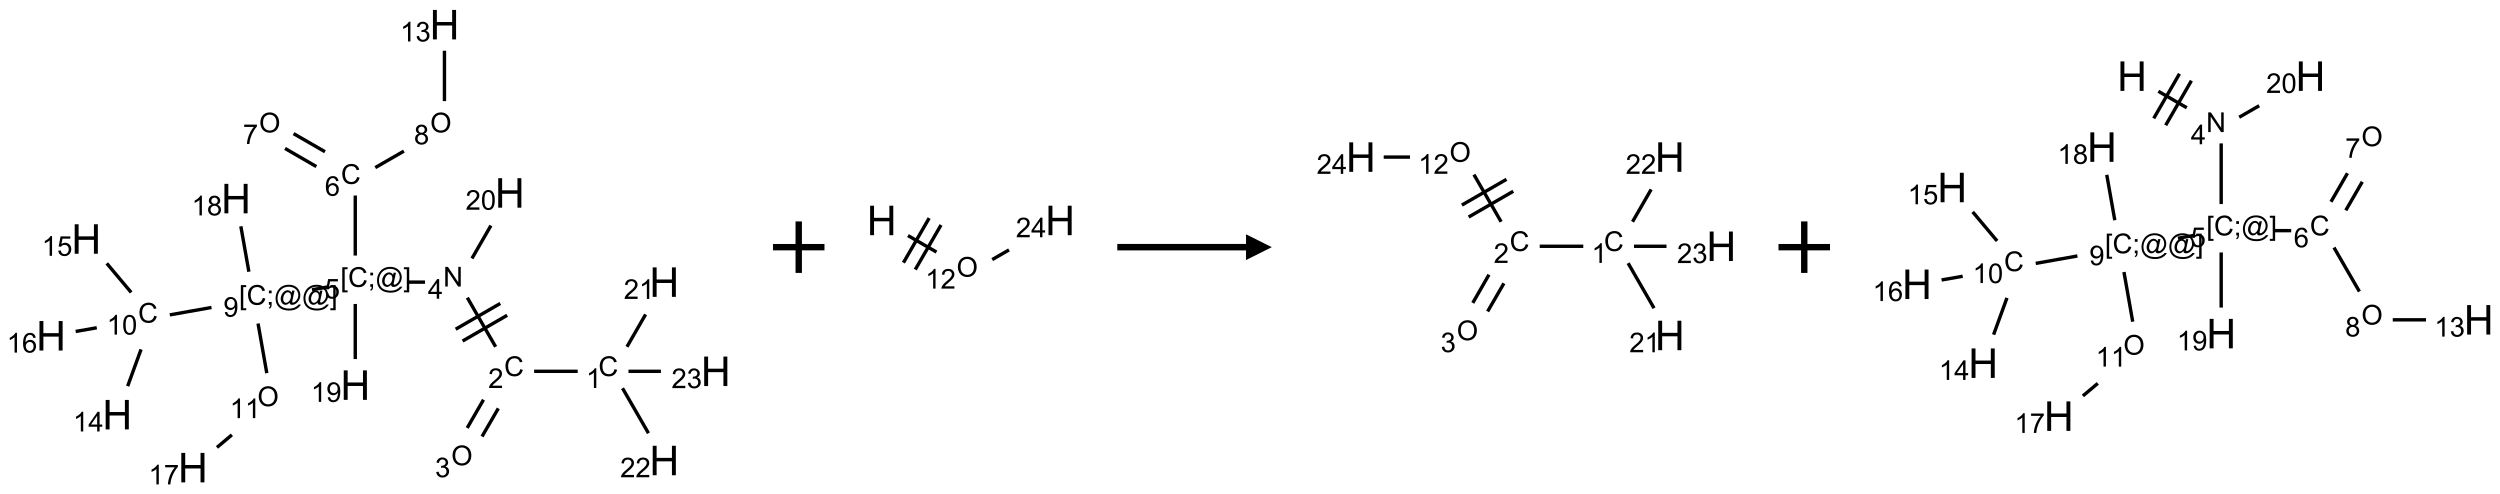 <?xml version="1.0" encoding="UTF-8"?>
<svg xmlns="http://www.w3.org/2000/svg" xmlns:xlink="http://www.w3.org/1999/xlink" width="971" height="192" viewBox="0 0 971 192">
<defs>
<g>
<g id="glyph-0-0">
<path d="M 1.332 0 L 1.332 -6.668 L 6.668 -6.668 L 6.668 0 Z M 1.5 -0.168 L 6.5 -0.168 L 6.5 -6.5 L 1.5 -6.5 Z M 1.5 -0.168 "/>
</g>
<g id="glyph-0-1">
<path d="M 6.27 -2.676 L 7.281 -2.422 C 7.07 -1.594 6.688 -0.961 6.137 -0.523 C 5.586 -0.086 4.914 0.129 4.121 0.129 C 3.297 0.129 2.629 -0.039 2.113 -0.371 C 1.598 -0.707 1.203 -1.191 0.934 -1.828 C 0.664 -2.465 0.531 -3.145 0.531 -3.875 C 0.531 -4.672 0.684 -5.363 0.988 -5.957 C 1.293 -6.547 1.723 -6.996 2.285 -7.305 C 2.844 -7.613 3.461 -7.766 4.137 -7.766 C 4.898 -7.766 5.543 -7.57 6.062 -7.184 C 6.582 -6.793 6.945 -6.246 7.152 -5.543 L 6.156 -5.309 C 5.98 -5.863 5.723 -6.266 5.387 -6.52 C 5.051 -6.773 4.625 -6.902 4.113 -6.902 C 3.527 -6.902 3.039 -6.762 2.645 -6.48 C 2.25 -6.199 1.973 -5.82 1.812 -5.348 C 1.652 -4.871 1.574 -4.383 1.574 -3.879 C 1.574 -3.23 1.668 -2.664 1.855 -2.18 C 2.047 -1.695 2.34 -1.332 2.738 -1.094 C 3.137 -0.855 3.57 -0.734 4.035 -0.734 C 4.602 -0.734 5.082 -0.898 5.473 -1.223 C 5.867 -1.551 6.133 -2.035 6.27 -2.676 Z M 6.27 -2.676 "/>
</g>
<g id="glyph-0-2">
<path d="M 3.973 0 L 3.035 0 L 3.035 -5.973 C 2.809 -5.758 2.516 -5.543 2.148 -5.328 C 1.781 -5.113 1.453 -4.953 1.16 -4.844 L 1.16 -5.75 C 1.684 -5.996 2.145 -6.297 2.535 -6.645 C 2.93 -6.996 3.207 -7.336 3.371 -7.668 L 3.973 -7.668 Z M 3.973 0 "/>
</g>
<g id="glyph-0-3">
<path d="M 5.371 -0.902 L 5.371 0 L 0.324 0 C 0.316 -0.227 0.352 -0.441 0.434 -0.652 C 0.562 -0.996 0.766 -1.332 1.051 -1.668 C 1.332 -2 1.742 -2.387 2.277 -2.824 C 3.105 -3.504 3.668 -4.043 3.957 -4.441 C 4.25 -4.84 4.395 -5.215 4.395 -5.566 C 4.395 -5.938 4.262 -6.254 3.996 -6.508 C 3.73 -6.762 3.387 -6.891 2.957 -6.891 C 2.508 -6.891 2.145 -6.754 1.875 -6.484 C 1.605 -6.215 1.469 -5.84 1.465 -5.359 L 0.5 -5.457 C 0.566 -6.176 0.812 -6.727 1.246 -7.102 C 1.676 -7.477 2.254 -7.668 2.98 -7.668 C 3.711 -7.668 4.293 -7.465 4.719 -7.059 C 5.145 -6.652 5.359 -6.148 5.359 -5.547 C 5.359 -5.242 5.297 -4.941 5.172 -4.645 C 5.047 -4.352 4.84 -4.039 4.551 -3.715 C 4.262 -3.387 3.777 -2.938 3.105 -2.371 C 2.543 -1.898 2.18 -1.578 2.02 -1.41 C 1.859 -1.242 1.73 -1.07 1.625 -0.902 Z M 5.371 -0.902 "/>
</g>
<g id="glyph-0-4">
<path d="M 0.516 -3.719 C 0.516 -4.984 0.855 -5.977 1.535 -6.695 C 2.215 -7.414 3.094 -7.77 4.172 -7.77 C 4.875 -7.77 5.512 -7.602 6.078 -7.266 C 6.645 -6.93 7.074 -6.461 7.371 -5.855 C 7.668 -5.254 7.816 -4.57 7.816 -3.809 C 7.816 -3.035 7.66 -2.34 7.348 -1.73 C 7.035 -1.117 6.594 -0.656 6.02 -0.34 C 5.449 -0.027 4.828 0.129 4.168 0.129 C 3.449 0.129 2.805 -0.043 2.238 -0.391 C 1.672 -0.738 1.246 -1.211 0.953 -1.812 C 0.66 -2.414 0.516 -3.047 0.516 -3.719 Z M 1.559 -3.703 C 1.559 -2.781 1.805 -2.059 2.301 -1.527 C 2.793 -1 3.414 -0.734 4.16 -0.734 C 4.922 -0.734 5.547 -1 6.039 -1.535 C 6.531 -2.07 6.777 -2.828 6.777 -3.812 C 6.777 -4.434 6.672 -4.977 6.461 -5.441 C 6.25 -5.902 5.945 -6.262 5.539 -6.52 C 5.133 -6.773 4.68 -6.902 4.176 -6.902 C 3.461 -6.902 2.848 -6.656 2.332 -6.164 C 1.816 -5.672 1.559 -4.852 1.559 -3.703 Z M 1.559 -3.703 "/>
</g>
<g id="glyph-0-5">
<path d="M 0.449 -2.016 L 1.387 -2.141 C 1.492 -1.609 1.676 -1.227 1.934 -0.992 C 2.191 -0.758 2.508 -0.641 2.879 -0.641 C 3.32 -0.641 3.695 -0.793 3.996 -1.098 C 4.301 -1.402 4.453 -1.781 4.453 -2.234 C 4.453 -2.664 4.312 -3.02 4.031 -3.301 C 3.75 -3.578 3.391 -3.719 2.957 -3.719 C 2.781 -3.719 2.562 -3.684 2.297 -3.613 L 2.402 -4.438 C 2.465 -4.43 2.516 -4.426 2.551 -4.426 C 2.949 -4.426 3.312 -4.531 3.629 -4.738 C 3.949 -4.949 4.109 -5.27 4.109 -5.703 C 4.109 -6.047 3.992 -6.332 3.762 -6.559 C 3.527 -6.785 3.227 -6.895 2.859 -6.895 C 2.496 -6.895 2.191 -6.781 1.949 -6.551 C 1.707 -6.324 1.547 -5.98 1.48 -5.52 L 0.543 -5.688 C 0.656 -6.316 0.918 -6.805 1.324 -7.148 C 1.73 -7.492 2.234 -7.668 2.84 -7.668 C 3.254 -7.668 3.641 -7.578 3.988 -7.398 C 4.34 -7.219 4.609 -6.977 4.793 -6.668 C 4.98 -6.359 5.074 -6.031 5.074 -5.684 C 5.074 -5.352 4.984 -5.051 4.809 -4.781 C 4.629 -4.512 4.367 -4.297 4.02 -4.137 C 4.473 -4.031 4.824 -3.816 5.074 -3.488 C 5.324 -3.16 5.449 -2.75 5.449 -2.254 C 5.449 -1.59 5.203 -1.023 4.719 -0.559 C 4.234 -0.098 3.617 0.137 2.875 0.137 C 2.203 0.137 1.648 -0.062 1.207 -0.465 C 0.762 -0.863 0.512 -1.379 0.449 -2.016 Z M 0.449 -2.016 "/>
</g>
<g id="glyph-0-6">
<path d="M 0.812 0 L 0.812 -7.637 L 1.848 -7.637 L 5.859 -1.641 L 5.859 -7.637 L 6.828 -7.637 L 6.828 0 L 5.793 0 L 1.781 -6 L 1.781 0 Z M 0.812 0 "/>
</g>
<g id="glyph-0-7">
<path d="M 3.449 0 L 3.449 -1.828 L 0.137 -1.828 L 0.137 -2.688 L 3.621 -7.637 L 4.387 -7.637 L 4.387 -2.688 L 5.418 -2.688 L 5.418 -1.828 L 4.387 -1.828 L 4.387 0 Z M 3.449 -2.688 L 3.449 -6.129 L 1.059 -2.688 Z M 3.449 -2.688 "/>
</g>
<g id="glyph-0-8">
<path d="M 0.723 2.121 L 0.723 -7.637 L 2.793 -7.637 L 2.793 -6.859 L 1.66 -6.859 L 1.66 1.344 L 2.793 1.344 L 2.793 2.121 Z M 0.723 2.121 "/>
</g>
<g id="glyph-0-9">
<path d="M 0.949 -4.465 L 0.949 -5.531 L 2.016 -5.531 L 2.016 -4.465 Z M 0.949 0 L 0.949 -1.066 L 2.016 -1.066 L 2.016 0 C 2.016 0.391 1.945 0.711 1.809 0.949 C 1.668 1.191 1.449 1.379 1.145 1.512 L 0.887 1.109 C 1.082 1.023 1.23 0.895 1.324 0.727 C 1.418 0.559 1.469 0.316 1.48 0 Z M 0.949 0 "/>
</g>
<g id="glyph-0-10">
<path d="M 6.047 -0.848 C 5.82 -0.59 5.57 -0.379 5.289 -0.223 C 5.008 -0.062 4.73 0.016 4.449 0.016 C 4.141 0.016 3.84 -0.074 3.547 -0.254 C 3.254 -0.434 3.02 -0.715 2.836 -1.09 C 2.652 -1.465 2.562 -1.875 2.562 -2.324 C 2.562 -2.875 2.703 -3.43 2.988 -3.98 C 3.27 -4.535 3.621 -4.953 4.043 -5.23 C 4.461 -5.508 4.871 -5.645 5.266 -5.645 C 5.566 -5.645 5.855 -5.566 6.129 -5.41 C 6.402 -5.25 6.641 -5.012 6.84 -4.688 L 7.016 -5.496 L 7.949 -5.496 L 7.199 -2 C 7.094 -1.516 7.043 -1.246 7.043 -1.191 C 7.043 -1.098 7.078 -1.02 7.148 -0.949 C 7.219 -0.883 7.305 -0.848 7.406 -0.848 C 7.59 -0.848 7.832 -0.953 8.129 -1.168 C 8.527 -1.445 8.84 -1.816 9.07 -2.285 C 9.301 -2.75 9.418 -3.234 9.418 -3.73 C 9.418 -4.309 9.27 -4.852 8.973 -5.355 C 8.676 -5.859 8.23 -6.262 7.645 -6.562 C 7.055 -6.863 6.406 -7.016 5.691 -7.016 C 4.879 -7.016 4.137 -6.824 3.465 -6.445 C 2.793 -6.066 2.273 -5.52 1.902 -4.809 C 1.535 -4.098 1.348 -3.34 1.348 -2.527 C 1.348 -1.676 1.535 -0.941 1.902 -0.328 C 2.273 0.285 2.809 0.742 3.508 1.035 C 4.207 1.328 4.984 1.473 5.832 1.473 C 6.742 1.473 7.504 1.32 8.121 1.016 C 8.734 0.711 9.195 0.34 9.5 -0.098 L 10.441 -0.098 C 10.266 0.266 9.961 0.637 9.531 1.016 C 9.102 1.395 8.59 1.695 7.996 1.914 C 7.402 2.133 6.688 2.246 5.848 2.246 C 5.078 2.246 4.367 2.145 3.715 1.949 C 3.066 1.75 2.512 1.453 2.051 1.055 C 1.594 0.656 1.25 0.199 1.016 -0.316 C 0.723 -0.973 0.578 -1.684 0.578 -2.441 C 0.578 -3.289 0.75 -4.098 1.098 -4.863 C 1.523 -5.805 2.125 -6.527 2.902 -7.027 C 3.684 -7.527 4.629 -7.777 5.738 -7.777 C 6.602 -7.777 7.375 -7.602 8.059 -7.246 C 8.746 -6.895 9.285 -6.371 9.684 -5.672 C 10.02 -5.07 10.188 -4.418 10.188 -3.715 C 10.188 -2.707 9.832 -1.812 9.125 -1.031 C 8.492 -0.328 7.801 0.02 7.051 0.02 C 6.812 0.02 6.617 -0.016 6.473 -0.09 C 6.324 -0.16 6.215 -0.266 6.145 -0.402 C 6.102 -0.488 6.066 -0.637 6.047 -0.848 Z M 3.527 -2.262 C 3.527 -1.785 3.641 -1.414 3.863 -1.152 C 4.09 -0.887 4.348 -0.754 4.641 -0.754 C 4.836 -0.754 5.039 -0.812 5.254 -0.93 C 5.469 -1.047 5.676 -1.219 5.871 -1.449 C 6.066 -1.676 6.23 -1.969 6.355 -2.32 C 6.48 -2.672 6.543 -3.027 6.543 -3.379 C 6.543 -3.852 6.426 -4.219 6.191 -4.48 C 5.957 -4.738 5.672 -4.871 5.332 -4.871 C 5.109 -4.871 4.902 -4.812 4.707 -4.699 C 4.512 -4.586 4.32 -4.406 4.137 -4.156 C 3.953 -3.906 3.805 -3.602 3.691 -3.246 C 3.582 -2.887 3.527 -2.559 3.527 -2.262 Z M 3.527 -2.262 "/>
</g>
<g id="glyph-0-11">
<path d="M 2.27 2.121 L 0.203 2.121 L 0.203 1.344 L 1.332 1.344 L 1.332 -6.859 L 0.203 -6.859 L 0.203 -7.637 L 2.27 -7.637 Z M 2.27 2.121 "/>
</g>
<g id="glyph-0-12">
<path d="M 0.441 -2 L 1.426 -2.082 C 1.5 -1.605 1.668 -1.242 1.934 -1.004 C 2.199 -0.762 2.52 -0.641 2.895 -0.641 C 3.348 -0.641 3.73 -0.812 4.043 -1.152 C 4.355 -1.492 4.512 -1.941 4.512 -2.504 C 4.512 -3.039 4.359 -3.461 4.059 -3.77 C 3.758 -4.078 3.367 -4.234 2.879 -4.234 C 2.578 -4.234 2.305 -4.164 2.062 -4.027 C 1.82 -3.891 1.629 -3.715 1.488 -3.496 L 0.609 -3.609 L 1.348 -7.531 L 5.145 -7.531 L 5.145 -6.637 L 2.098 -6.637 L 1.688 -4.582 C 2.145 -4.902 2.625 -5.062 3.129 -5.062 C 3.797 -5.062 4.359 -4.832 4.816 -4.371 C 5.277 -3.91 5.504 -3.312 5.504 -2.59 C 5.504 -1.898 5.305 -1.301 4.902 -0.797 C 4.41 -0.18 3.742 0.129 2.895 0.129 C 2.199 0.129 1.633 -0.062 1.195 -0.453 C 0.758 -0.844 0.504 -1.359 0.441 -2 Z M 0.441 -2 "/>
</g>
<g id="glyph-0-13">
<path d="M 5.309 -5.766 L 4.375 -5.691 C 4.293 -6.059 4.172 -6.328 4.02 -6.496 C 3.766 -6.762 3.453 -6.895 3.082 -6.895 C 2.785 -6.895 2.523 -6.812 2.297 -6.645 C 2 -6.43 1.77 -6.117 1.598 -5.703 C 1.43 -5.289 1.34 -4.703 1.332 -3.938 C 1.559 -4.281 1.836 -4.535 2.16 -4.703 C 2.488 -4.871 2.828 -4.953 3.188 -4.953 C 3.812 -4.953 4.344 -4.723 4.785 -4.262 C 5.223 -3.801 5.441 -3.207 5.441 -2.48 C 5.441 -2 5.34 -1.555 5.133 -1.145 C 4.926 -0.73 4.641 -0.418 4.281 -0.199 C 3.922 0.02 3.512 0.129 3.051 0.129 C 2.27 0.129 1.633 -0.156 1.141 -0.73 C 0.648 -1.305 0.402 -2.254 0.402 -3.574 C 0.402 -5.051 0.672 -6.121 1.219 -6.793 C 1.695 -7.375 2.336 -7.668 3.141 -7.668 C 3.742 -7.668 4.234 -7.5 4.617 -7.16 C 5 -6.824 5.23 -6.359 5.309 -5.766 Z M 1.48 -2.473 C 1.48 -2.152 1.547 -1.844 1.684 -1.547 C 1.82 -1.25 2.016 -1.027 2.262 -0.871 C 2.508 -0.719 2.766 -0.641 3.035 -0.641 C 3.434 -0.641 3.773 -0.801 4.059 -1.121 C 4.344 -1.441 4.484 -1.875 4.484 -2.422 C 4.484 -2.949 4.344 -3.367 4.062 -3.668 C 3.781 -3.973 3.426 -4.125 3 -4.125 C 2.578 -4.125 2.219 -3.973 1.922 -3.668 C 1.625 -3.363 1.48 -2.969 1.48 -2.473 Z M 1.48 -2.473 "/>
</g>
<g id="glyph-0-14">
<path d="M 0.504 -6.637 L 0.504 -7.535 L 5.449 -7.535 L 5.449 -6.809 C 4.961 -6.289 4.48 -5.602 4.004 -4.746 C 3.527 -3.887 3.156 -3.004 2.895 -2.098 C 2.707 -1.461 2.59 -0.762 2.535 0 L 1.574 0 C 1.582 -0.602 1.703 -1.328 1.926 -2.176 C 2.152 -3.027 2.477 -3.848 2.898 -4.637 C 3.32 -5.426 3.77 -6.094 4.246 -6.637 Z M 0.504 -6.637 "/>
</g>
<g id="glyph-0-15">
<path d="M 1.887 -4.141 C 1.496 -4.281 1.207 -4.484 1.02 -4.75 C 0.832 -5.016 0.738 -5.328 0.738 -5.699 C 0.738 -6.254 0.938 -6.719 1.34 -7.098 C 1.738 -7.477 2.27 -7.668 2.934 -7.668 C 3.598 -7.668 4.137 -7.473 4.543 -7.086 C 4.949 -6.699 5.152 -6.227 5.152 -5.672 C 5.152 -5.316 5.059 -5.008 4.871 -4.746 C 4.688 -4.484 4.406 -4.281 4.027 -4.141 C 4.496 -3.988 4.852 -3.742 5.098 -3.402 C 5.34 -3.062 5.465 -2.656 5.465 -2.184 C 5.465 -1.531 5.234 -0.98 4.77 -0.535 C 4.309 -0.09 3.703 0.129 2.949 0.129 C 2.195 0.129 1.586 -0.094 1.125 -0.539 C 0.664 -0.984 0.434 -1.543 0.434 -2.207 C 0.434 -2.703 0.559 -3.121 0.809 -3.457 C 1.062 -3.793 1.422 -4.02 1.887 -4.141 Z M 1.699 -5.73 C 1.699 -5.367 1.812 -5.074 2.047 -4.844 C 2.281 -4.613 2.582 -4.5 2.953 -4.5 C 3.312 -4.5 3.609 -4.613 3.84 -4.84 C 4.07 -5.066 4.188 -5.348 4.188 -5.676 C 4.188 -6.02 4.07 -6.309 3.832 -6.543 C 3.594 -6.777 3.297 -6.895 2.941 -6.895 C 2.586 -6.895 2.289 -6.781 2.051 -6.551 C 1.816 -6.324 1.699 -6.047 1.699 -5.73 Z M 1.395 -2.203 C 1.395 -1.938 1.461 -1.676 1.586 -1.426 C 1.711 -1.176 1.902 -0.984 2.152 -0.848 C 2.402 -0.711 2.672 -0.641 2.957 -0.641 C 3.406 -0.641 3.777 -0.785 4.066 -1.074 C 4.359 -1.363 4.504 -1.727 4.504 -2.172 C 4.504 -2.625 4.355 -2.996 4.055 -3.293 C 3.754 -3.586 3.379 -3.734 2.926 -3.734 C 2.484 -3.734 2.121 -3.59 1.832 -3.297 C 1.543 -3.004 1.395 -2.641 1.395 -2.203 Z M 1.395 -2.203 "/>
</g>
<g id="glyph-0-16">
<path d="M 0.582 -1.766 L 1.484 -1.848 C 1.562 -1.426 1.707 -1.117 1.922 -0.926 C 2.137 -0.734 2.414 -0.641 2.75 -0.641 C 3.039 -0.641 3.289 -0.707 3.508 -0.84 C 3.727 -0.973 3.902 -1.148 4.043 -1.367 C 4.18 -1.586 4.297 -1.887 4.391 -2.262 C 4.484 -2.637 4.531 -3.016 4.531 -3.406 C 4.531 -3.449 4.531 -3.512 4.527 -3.594 C 4.34 -3.297 4.082 -3.055 3.758 -2.867 C 3.434 -2.68 3.082 -2.59 2.703 -2.59 C 2.07 -2.59 1.535 -2.816 1.098 -3.277 C 0.66 -3.734 0.441 -4.34 0.441 -5.09 C 0.441 -5.863 0.672 -6.484 1.129 -6.957 C 1.586 -7.43 2.156 -7.668 2.844 -7.668 C 3.34 -7.668 3.793 -7.531 4.207 -7.266 C 4.617 -7 4.93 -6.617 5.145 -6.121 C 5.355 -5.629 5.465 -4.91 5.465 -3.973 C 5.465 -2.996 5.359 -2.223 5.145 -1.645 C 4.934 -1.066 4.617 -0.625 4.199 -0.324 C 3.781 -0.02 3.293 0.129 2.73 0.129 C 2.133 0.129 1.645 -0.035 1.266 -0.367 C 0.887 -0.699 0.66 -1.164 0.582 -1.766 Z M 4.422 -5.137 C 4.422 -5.676 4.277 -6.102 3.992 -6.418 C 3.707 -6.734 3.359 -6.891 2.957 -6.891 C 2.543 -6.891 2.18 -6.719 1.871 -6.379 C 1.562 -6.039 1.406 -5.598 1.406 -5.059 C 1.406 -4.57 1.555 -4.176 1.848 -3.871 C 2.141 -3.566 2.5 -3.418 2.934 -3.418 C 3.367 -3.418 3.723 -3.57 4.004 -3.871 C 4.281 -4.176 4.422 -4.598 4.422 -5.137 Z M 4.422 -5.137 "/>
</g>
<g id="glyph-0-17">
<path d="M 0.441 -3.766 C 0.441 -4.668 0.535 -5.395 0.723 -5.945 C 0.906 -6.496 1.184 -6.922 1.551 -7.219 C 1.918 -7.516 2.375 -7.668 2.934 -7.668 C 3.344 -7.668 3.703 -7.586 4.012 -7.418 C 4.32 -7.254 4.574 -7.016 4.777 -6.707 C 4.977 -6.395 5.137 -6.016 5.25 -5.57 C 5.363 -5.125 5.422 -4.523 5.422 -3.766 C 5.422 -2.871 5.328 -2.148 5.145 -1.598 C 4.961 -1.047 4.688 -0.621 4.32 -0.32 C 3.953 -0.02 3.492 0.129 2.934 0.129 C 2.195 0.129 1.617 -0.133 1.199 -0.66 C 0.695 -1.297 0.441 -2.332 0.441 -3.766 Z M 1.406 -3.766 C 1.406 -2.512 1.555 -1.68 1.848 -1.262 C 2.141 -0.848 2.5 -0.641 2.934 -0.641 C 3.363 -0.641 3.727 -0.848 4.02 -1.266 C 4.312 -1.684 4.457 -2.516 4.457 -3.766 C 4.457 -5.023 4.312 -5.859 4.02 -6.27 C 3.727 -6.684 3.359 -6.891 2.922 -6.891 C 2.492 -6.891 2.148 -6.707 1.891 -6.344 C 1.566 -5.879 1.406 -5.02 1.406 -3.766 Z M 1.406 -3.766 "/>
</g>
<g id="glyph-1-0">
<path d="M 2 0 L 2 -10 L 10 -10 L 10 0 Z M 2.25 -0.25 L 9.75 -0.25 L 9.75 -9.75 L 2.25 -9.75 Z M 2.25 -0.25 "/>
</g>
<g id="glyph-1-1">
<path d="M 1.281 0 L 1.281 -11.453 L 2.797 -11.453 L 2.797 -6.75 L 8.75 -6.75 L 8.75 -11.453 L 10.266 -11.453 L 10.266 0 L 8.75 0 L 8.75 -5.398 L 2.797 -5.398 L 2.797 0 Z M 1.281 0 "/>
</g>
</g>
</defs>
<path fill="none" stroke-width="0.033" stroke-linecap="butt" stroke-linejoin="miter" stroke="rgb(0%, 0%, 0%)" stroke-opacity="1" stroke-miterlimit="10" d="M 5.114 3.366 L 4.691 3.366 " transform="matrix(40, 0, 0, 40, 19.824, 9.578)"/>
<path fill="none" stroke-width="0.033" stroke-linecap="butt" stroke-linejoin="miter" stroke="rgb(0%, 0%, 0%)" stroke-opacity="1" stroke-miterlimit="10" d="M 4.199 3.642 L 4.041 3.916 " transform="matrix(40, 0, 0, 40, 19.824, 9.578)"/>
<path fill="none" stroke-width="0.033" stroke-linecap="butt" stroke-linejoin="miter" stroke="rgb(0%, 0%, 0%)" stroke-opacity="1" stroke-miterlimit="10" d="M 4.343 3.726 L 4.185 3.999 " transform="matrix(40, 0, 0, 40, 19.824, 9.578)"/>
<path fill="none" stroke-width="0.033" stroke-linecap="butt" stroke-linejoin="miter" stroke="rgb(0%, 0%, 0%)" stroke-opacity="1" stroke-miterlimit="10" d="M 4.317 3.128 L 4.042 2.651 " transform="matrix(40, 0, 0, 40, 19.824, 9.578)"/>
<path fill="none" stroke-width="0.033" stroke-linecap="butt" stroke-linejoin="miter" stroke="rgb(0%, 0%, 0%)" stroke-opacity="1" stroke-miterlimit="10" d="M 4.362 2.707 L 3.929 2.957 " transform="matrix(40, 0, 0, 40, 19.824, 9.578)"/>
<path fill="none" stroke-width="0.033" stroke-linecap="butt" stroke-linejoin="miter" stroke="rgb(0%, 0%, 0%)" stroke-opacity="1" stroke-miterlimit="10" d="M 4.429 2.822 L 3.996 3.072 " transform="matrix(40, 0, 0, 40, 19.824, 9.578)"/>
<path fill="none" stroke-width="0.033" stroke-linecap="butt" stroke-linejoin="miter" stroke="rgb(0%, 0%, 0%)" stroke-opacity="1" stroke-miterlimit="10" d="M 3.631 2.5 L 3.464 2.5 " transform="matrix(40, 0, 0, 40, 19.824, 9.578)"/>
<path fill="none" stroke-width="0.033" stroke-linecap="butt" stroke-linejoin="miter" stroke="rgb(0%, 0%, 0%)" stroke-opacity="1" stroke-miterlimit="10" d="M 2.954 2.242 L 2.954 1.659 " transform="matrix(40, 0, 0, 40, 19.824, 9.578)"/>
<path fill="none" stroke-width="0.033" stroke-linecap="butt" stroke-linejoin="miter" stroke="rgb(0%, 0%, 0%)" stroke-opacity="1" stroke-miterlimit="10" d="M 2.66 1.234 L 2.355 1.058 " transform="matrix(40, 0, 0, 40, 19.824, 9.578)"/>
<path fill="none" stroke-width="0.033" stroke-linecap="butt" stroke-linejoin="miter" stroke="rgb(0%, 0%, 0%)" stroke-opacity="1" stroke-miterlimit="10" d="M 2.576 1.378 L 2.272 1.202 " transform="matrix(40, 0, 0, 40, 19.824, 9.578)"/>
<path fill="none" stroke-width="0.033" stroke-linecap="butt" stroke-linejoin="miter" stroke="rgb(0%, 0%, 0%)" stroke-opacity="1" stroke-miterlimit="10" d="M 3.148 1.388 L 3.426 1.228 " transform="matrix(40, 0, 0, 40, 19.824, 9.578)"/>
<path fill="none" stroke-width="0.033" stroke-linecap="butt" stroke-linejoin="miter" stroke="rgb(0%, 0%, 0%)" stroke-opacity="1" stroke-miterlimit="10" d="M 3.82 0.742 L 3.82 0.253 " transform="matrix(40, 0, 0, 40, 19.824, 9.578)"/>
<path fill="none" stroke-width="0.033" stroke-linecap="butt" stroke-linejoin="miter" stroke="rgb(0%, 0%, 0%)" stroke-opacity="1" stroke-miterlimit="10" d="M 2.698 2.545 L 2.534 2.574 " transform="matrix(40, 0, 0, 40, 19.824, 9.578)"/>
<path fill="none" stroke-width="0.033" stroke-linecap="butt" stroke-linejoin="miter" stroke="rgb(0%, 0%, 0%)" stroke-opacity="1" stroke-miterlimit="10" d="M 1.558 2.746 L 1.153 2.818 " transform="matrix(40, 0, 0, 40, 19.824, 9.578)"/>
<path fill="none" stroke-width="0.033" stroke-linecap="butt" stroke-linejoin="miter" stroke="rgb(0%, 0%, 0%)" stroke-opacity="1" stroke-miterlimit="10" d="M 0.874 3.153 L 0.744 3.51 " transform="matrix(40, 0, 0, 40, 19.824, 9.578)"/>
<path fill="none" stroke-width="0.033" stroke-linecap="butt" stroke-linejoin="miter" stroke="rgb(0%, 0%, 0%)" stroke-opacity="1" stroke-miterlimit="10" d="M 0.778 2.6 L 0.541 2.318 " transform="matrix(40, 0, 0, 40, 19.824, 9.578)"/>
<path fill="none" stroke-width="0.033" stroke-linecap="butt" stroke-linejoin="miter" stroke="rgb(0%, 0%, 0%)" stroke-opacity="1" stroke-miterlimit="10" d="M 0.444 2.943 L 0.239 2.979 " transform="matrix(40, 0, 0, 40, 19.824, 9.578)"/>
<path fill="none" stroke-width="0.033" stroke-linecap="butt" stroke-linejoin="miter" stroke="rgb(0%, 0%, 0%)" stroke-opacity="1" stroke-miterlimit="10" d="M 2.01 2.902 L 2.095 3.384 " transform="matrix(40, 0, 0, 40, 19.824, 9.578)"/>
<path fill="none" stroke-width="0.033" stroke-linecap="butt" stroke-linejoin="miter" stroke="rgb(0%, 0%, 0%)" stroke-opacity="1" stroke-miterlimit="10" d="M 1.756 3.983 L 1.611 4.105 " transform="matrix(40, 0, 0, 40, 19.824, 9.578)"/>
<path fill="none" stroke-width="0.033" stroke-linecap="butt" stroke-linejoin="miter" stroke="rgb(0%, 0%, 0%)" stroke-opacity="1" stroke-miterlimit="10" d="M 1.921 2.399 L 1.843 1.958 " transform="matrix(40, 0, 0, 40, 19.824, 9.578)"/>
<path fill="none" stroke-width="0.033" stroke-linecap="butt" stroke-linejoin="miter" stroke="rgb(0%, 0%, 0%)" stroke-opacity="1" stroke-miterlimit="10" d="M 2.954 2.712 L 2.954 3.247 " transform="matrix(40, 0, 0, 40, 19.824, 9.578)"/>
<path fill="none" stroke-width="0.033" stroke-linecap="butt" stroke-linejoin="miter" stroke="rgb(0%, 0%, 0%)" stroke-opacity="1" stroke-miterlimit="10" d="M 4.087 2.27 L 4.271 1.951 " transform="matrix(40, 0, 0, 40, 19.824, 9.578)"/>
<path fill="none" stroke-width="0.033" stroke-linecap="butt" stroke-linejoin="miter" stroke="rgb(0%, 0%, 0%)" stroke-opacity="1" stroke-miterlimit="10" d="M 5.592 3.128 L 5.773 2.814 " transform="matrix(40, 0, 0, 40, 19.824, 9.578)"/>
<path fill="none" stroke-width="0.033" stroke-linecap="butt" stroke-linejoin="miter" stroke="rgb(0%, 0%, 0%)" stroke-opacity="1" stroke-miterlimit="10" d="M 5.549 3.53 L 5.801 3.967 " transform="matrix(40, 0, 0, 40, 19.824, 9.578)"/>
<path fill="none" stroke-width="0.033" stroke-linecap="butt" stroke-linejoin="miter" stroke="rgb(0%, 0%, 0%)" stroke-opacity="1" stroke-miterlimit="10" d="M 5.607 3.366 L 5.922 3.366 " transform="matrix(40, 0, 0, 40, 19.824, 9.578)"/>
<g fill="rgb(0%, 0%, 0%)" fill-opacity="1">
<use xlink:href="#glyph-0-1" x="232.41" y="146.062"/>
</g>
<g fill="rgb(0%, 0%, 0%)" fill-opacity="1">
<use xlink:href="#glyph-0-2" x="227.629" y="150.699"/>
</g>
<g fill="rgb(0%, 0%, 0%)" fill-opacity="1">
<use xlink:href="#glyph-0-1" x="195.785" y="146.062"/>
</g>
<g fill="rgb(0%, 0%, 0%)" fill-opacity="1">
<use xlink:href="#glyph-0-3" x="189.613" y="150.699"/>
</g>
<g fill="rgb(0%, 0%, 0%)" fill-opacity="1">
<use xlink:href="#glyph-0-4" x="175.246" y="180.707"/>
</g>
<g fill="rgb(0%, 0%, 0%)" fill-opacity="1">
<use xlink:href="#glyph-0-5" x="168.98" y="185.34"/>
</g>
<g fill="rgb(0%, 0%, 0%)" fill-opacity="1">
<use xlink:href="#glyph-0-6" x="172.129" y="111.289"/>
</g>
<g fill="rgb(0%, 0%, 0%)" fill-opacity="1">
<use xlink:href="#glyph-0-7" x="166.188" y="116.027"/>
</g>
<g fill="rgb(0%, 0%, 0%)" fill-opacity="1">
<use xlink:href="#glyph-0-8" x="132.215" y="111.43"/>
<use xlink:href="#glyph-0-1" x="135.178" y="111.43"/>
<use xlink:href="#glyph-0-9" x="142.882" y="111.43"/>
<use xlink:href="#glyph-0-10" x="145.845" y="111.43"/>
<use xlink:href="#glyph-0-11" x="156.673" y="111.43"/>
</g>
<g fill="rgb(0%, 0%, 0%)" fill-opacity="1">
<use xlink:href="#glyph-0-12" x="126.098" y="115.926"/>
</g>
<g fill="rgb(0%, 0%, 0%)" fill-opacity="1">
<use xlink:href="#glyph-0-1" x="132.41" y="71.422"/>
</g>
<g fill="rgb(0%, 0%, 0%)" fill-opacity="1">
<use xlink:href="#glyph-0-13" x="126.164" y="76.059"/>
</g>
<g fill="rgb(0%, 0%, 0%)" fill-opacity="1">
<use xlink:href="#glyph-0-4" x="100.605" y="51.426"/>
</g>
<g fill="rgb(0%, 0%, 0%)" fill-opacity="1">
<use xlink:href="#glyph-0-14" x="94.336" y="55.93"/>
</g>
<g fill="rgb(0%, 0%, 0%)" fill-opacity="1">
<use xlink:href="#glyph-0-4" x="167.066" y="51.426"/>
</g>
<g fill="rgb(0%, 0%, 0%)" fill-opacity="1">
<use xlink:href="#glyph-0-15" x="160.781" y="56.059"/>
</g>
<g fill="rgb(0%, 0%, 0%)" fill-opacity="1">
<use xlink:href="#glyph-1-1" x="166.871" y="15.305"/>
</g>
<g fill="rgb(0%, 0%, 0%)" fill-opacity="1">
<use xlink:href="#glyph-0-2" x="155.434" y="16.098"/>
<use xlink:href="#glyph-0-5" x="161.366" y="16.098"/>
</g>
<g fill="rgb(0%, 0%, 0%)" fill-opacity="1">
<use xlink:href="#glyph-0-8" x="92.82" y="118.375"/>
<use xlink:href="#glyph-0-1" x="95.784" y="118.375"/>
<use xlink:href="#glyph-0-9" x="103.487" y="118.375"/>
<use xlink:href="#glyph-0-10" x="106.451" y="118.375"/>
<use xlink:href="#glyph-0-10" x="117.279" y="118.375"/>
<use xlink:href="#glyph-0-11" x="128.107" y="118.375"/>
</g>
<g fill="rgb(0%, 0%, 0%)" fill-opacity="1">
<use xlink:href="#glyph-0-16" x="86.746" y="123.004"/>
</g>
<g fill="rgb(0%, 0%, 0%)" fill-opacity="1">
<use xlink:href="#glyph-0-1" x="53.625" y="125.316"/>
</g>
<g fill="rgb(0%, 0%, 0%)" fill-opacity="1">
<use xlink:href="#glyph-0-2" x="41.465" y="129.949"/>
<use xlink:href="#glyph-0-17" x="47.397" y="129.949"/>
</g>
<g fill="rgb(0%, 0%, 0%)" fill-opacity="1">
<use xlink:href="#glyph-1-1" x="39.762" y="166.785"/>
</g>
<g fill="rgb(0%, 0%, 0%)" fill-opacity="1">
<use xlink:href="#glyph-0-2" x="28.359" y="167.578"/>
<use xlink:href="#glyph-0-7" x="34.292" y="167.578"/>
</g>
<g fill="rgb(0%, 0%, 0%)" fill-opacity="1">
<use xlink:href="#glyph-1-1" x="27.734" y="98.555"/>
</g>
<g fill="rgb(0%, 0%, 0%)" fill-opacity="1">
<use xlink:href="#glyph-0-2" x="16.242" y="99.348"/>
<use xlink:href="#glyph-0-12" x="22.174" y="99.348"/>
</g>
<g fill="rgb(0%, 0%, 0%)" fill-opacity="1">
<use xlink:href="#glyph-1-1" x="14.051" y="136.145"/>
</g>
<g fill="rgb(0%, 0%, 0%)" fill-opacity="1">
<use xlink:href="#glyph-0-2" x="2.621" y="136.938"/>
<use xlink:href="#glyph-0-13" x="8.553" y="136.938"/>
</g>
<g fill="rgb(0%, 0%, 0%)" fill-opacity="1">
<use xlink:href="#glyph-0-4" x="99.977" y="157.766"/>
</g>
<g fill="rgb(0%, 0%, 0%)" fill-opacity="1">
<use xlink:href="#glyph-0-2" x="89.25" y="162.398"/>
<use xlink:href="#glyph-0-2" x="95.182" y="162.398"/>
</g>
<g fill="rgb(0%, 0%, 0%)" fill-opacity="1">
<use xlink:href="#glyph-1-1" x="69.141" y="187.355"/>
</g>
<g fill="rgb(0%, 0%, 0%)" fill-opacity="1">
<use xlink:href="#glyph-0-2" x="57.707" y="188.148"/>
<use xlink:href="#glyph-0-14" x="63.639" y="188.148"/>
</g>
<g fill="rgb(0%, 0%, 0%)" fill-opacity="1">
<use xlink:href="#glyph-1-1" x="85.891" y="82.859"/>
</g>
<g fill="rgb(0%, 0%, 0%)" fill-opacity="1">
<use xlink:href="#glyph-0-2" x="74.441" y="83.652"/>
<use xlink:href="#glyph-0-15" x="80.374" y="83.652"/>
</g>
<g fill="rgb(0%, 0%, 0%)" fill-opacity="1">
<use xlink:href="#glyph-1-1" x="132.23" y="155.305"/>
</g>
<g fill="rgb(0%, 0%, 0%)" fill-opacity="1">
<use xlink:href="#glyph-0-2" x="120.777" y="156.098"/>
<use xlink:href="#glyph-0-16" x="126.71" y="156.098"/>
</g>
<g fill="rgb(0%, 0%, 0%)" fill-opacity="1">
<use xlink:href="#glyph-1-1" x="192.23" y="80.664"/>
</g>
<g fill="rgb(0%, 0%, 0%)" fill-opacity="1">
<use xlink:href="#glyph-0-3" x="180.824" y="81.457"/>
<use xlink:href="#glyph-0-17" x="186.757" y="81.457"/>
</g>
<g fill="rgb(0%, 0%, 0%)" fill-opacity="1">
<use xlink:href="#glyph-1-1" x="252.23" y="115.305"/>
</g>
<g fill="rgb(0%, 0%, 0%)" fill-opacity="1">
<use xlink:href="#glyph-0-3" x="242.27" y="116.098"/>
<use xlink:href="#glyph-0-2" x="248.202" y="116.098"/>
</g>
<g fill="rgb(0%, 0%, 0%)" fill-opacity="1">
<use xlink:href="#glyph-1-1" x="252.23" y="184.586"/>
</g>
<g fill="rgb(0%, 0%, 0%)" fill-opacity="1">
<use xlink:href="#glyph-0-3" x="240.875" y="185.379"/>
<use xlink:href="#glyph-0-3" x="246.807" y="185.379"/>
</g>
<g fill="rgb(0%, 0%, 0%)" fill-opacity="1">
<use xlink:href="#glyph-1-1" x="272.23" y="149.945"/>
</g>
<g fill="rgb(0%, 0%, 0%)" fill-opacity="1">
<use xlink:href="#glyph-0-3" x="260.797" y="150.738"/>
<use xlink:href="#glyph-0-5" x="266.729" y="150.738"/>
</g>
<path fill="none" stroke-width="0.062" stroke-linecap="butt" stroke-linejoin="miter" stroke="rgb(0%, 0%, 0%)" stroke-opacity="1" stroke-miterlimit="10" d="M -0 0 L 0.5 0 M 0.25 -0.25 L 0.25 0.25 " transform="matrix(40, 0, 0, 40, 300.227, 96)"/>
<path fill="none" stroke-width="0.033" stroke-linecap="butt" stroke-linejoin="miter" stroke="rgb(0%, 0%, 0%)" stroke-opacity="1" stroke-miterlimit="10" d="M 0.255 0.147 L 0.532 0.307 " transform="matrix(40, 0, 0, 40, 342.453, 85.623)"/>
<path fill="none" stroke-width="0.033" stroke-linecap="butt" stroke-linejoin="miter" stroke="rgb(0%, 0%, 0%)" stroke-opacity="1" stroke-miterlimit="10" d="M 0.326 0.477 L 0.576 0.044 " transform="matrix(40, 0, 0, 40, 342.453, 85.623)"/>
<path fill="none" stroke-width="0.033" stroke-linecap="butt" stroke-linejoin="miter" stroke="rgb(0%, 0%, 0%)" stroke-opacity="1" stroke-miterlimit="10" d="M 0.211 0.41 L 0.461 -0.023 " transform="matrix(40, 0, 0, 40, 342.453, 85.623)"/>
<path fill="none" stroke-width="0.033" stroke-linecap="butt" stroke-linejoin="miter" stroke="rgb(0%, 0%, 0%)" stroke-opacity="1" stroke-miterlimit="10" d="M 1.073 0.38 L 1.236 0.286 " transform="matrix(40, 0, 0, 40, 342.453, 85.623)"/>
<g fill="rgb(0%, 0%, 0%)" fill-opacity="1">
<use xlink:href="#glyph-1-1" x="336.68" y="91.352"/>
</g>
<g fill="rgb(0%, 0%, 0%)" fill-opacity="1">
<use xlink:href="#glyph-0-4" x="371.516" y="107.473"/>
</g>
<g fill="rgb(0%, 0%, 0%)" fill-opacity="1">
<use xlink:href="#glyph-0-2" x="359.395" y="112.105"/>
<use xlink:href="#glyph-0-3" x="365.327" y="112.105"/>
</g>
<g fill="rgb(0%, 0%, 0%)" fill-opacity="1">
<use xlink:href="#glyph-1-1" x="405.961" y="91.352"/>
</g>
<g fill="rgb(0%, 0%, 0%)" fill-opacity="1">
<use xlink:href="#glyph-0-3" x="394.562" y="92.145"/>
<use xlink:href="#glyph-0-7" x="400.495" y="92.145"/>
</g>
<path fill-rule="nonzero" fill="rgb(0%, 0%, 0%)" fill-opacity="1" d="M 433.957 97.25 L 483.957 97.25 L 483.957 101 L 493.957 96 L 483.957 91 L 483.957 94.75 L 433.957 94.75 "/>
<path fill="none" stroke-width="0.033" stroke-linecap="butt" stroke-linejoin="miter" stroke="rgb(0%, 0%, 0%)" stroke-opacity="1" stroke-miterlimit="10" d="M 2.16 0.866 L 1.737 0.866 " transform="matrix(40, 0, 0, 40, 528.551, 61.012)"/>
<path fill="none" stroke-width="0.033" stroke-linecap="butt" stroke-linejoin="miter" stroke="rgb(0%, 0%, 0%)" stroke-opacity="1" stroke-miterlimit="10" d="M 1.244 1.142 L 1.087 1.416 " transform="matrix(40, 0, 0, 40, 528.551, 61.012)"/>
<path fill="none" stroke-width="0.033" stroke-linecap="butt" stroke-linejoin="miter" stroke="rgb(0%, 0%, 0%)" stroke-opacity="1" stroke-miterlimit="10" d="M 1.389 1.226 L 1.231 1.499 " transform="matrix(40, 0, 0, 40, 528.551, 61.012)"/>
<path fill="none" stroke-width="0.033" stroke-linecap="butt" stroke-linejoin="miter" stroke="rgb(0%, 0%, 0%)" stroke-opacity="1" stroke-miterlimit="10" d="M 1.362 0.628 L 1.098 0.17 " transform="matrix(40, 0, 0, 40, 528.551, 61.012)"/>
<path fill="none" stroke-width="0.033" stroke-linecap="butt" stroke-linejoin="miter" stroke="rgb(0%, 0%, 0%)" stroke-opacity="1" stroke-miterlimit="10" d="M 1.414 0.216 L 0.981 0.466 " transform="matrix(40, 0, 0, 40, 528.551, 61.012)"/>
<path fill="none" stroke-width="0.033" stroke-linecap="butt" stroke-linejoin="miter" stroke="rgb(0%, 0%, 0%)" stroke-opacity="1" stroke-miterlimit="10" d="M 1.48 0.332 L 1.047 0.582 " transform="matrix(40, 0, 0, 40, 528.551, 61.012)"/>
<path fill="none" stroke-width="0.033" stroke-linecap="butt" stroke-linejoin="miter" stroke="rgb(0%, 0%, 0%)" stroke-opacity="1" stroke-miterlimit="10" d="M 0.477 -0 L 0.222 -0 " transform="matrix(40, 0, 0, 40, 528.551, 61.012)"/>
<path fill="none" stroke-width="0.033" stroke-linecap="butt" stroke-linejoin="miter" stroke="rgb(0%, 0%, 0%)" stroke-opacity="1" stroke-miterlimit="10" d="M 2.595 1.03 L 2.847 1.467 " transform="matrix(40, 0, 0, 40, 528.551, 61.012)"/>
<path fill="none" stroke-width="0.033" stroke-linecap="butt" stroke-linejoin="miter" stroke="rgb(0%, 0%, 0%)" stroke-opacity="1" stroke-miterlimit="10" d="M 2.638 0.628 L 2.819 0.314 " transform="matrix(40, 0, 0, 40, 528.551, 61.012)"/>
<path fill="none" stroke-width="0.033" stroke-linecap="butt" stroke-linejoin="miter" stroke="rgb(0%, 0%, 0%)" stroke-opacity="1" stroke-miterlimit="10" d="M 2.652 0.866 L 2.968 0.866 " transform="matrix(40, 0, 0, 40, 528.551, 61.012)"/>
<g fill="rgb(0%, 0%, 0%)" fill-opacity="1">
<use xlink:href="#glyph-0-1" x="622.957" y="97.496"/>
</g>
<g fill="rgb(0%, 0%, 0%)" fill-opacity="1">
<use xlink:href="#glyph-0-2" x="618.18" y="102.133"/>
</g>
<g fill="rgb(0%, 0%, 0%)" fill-opacity="1">
<use xlink:href="#glyph-0-1" x="586.332" y="97.496"/>
</g>
<g fill="rgb(0%, 0%, 0%)" fill-opacity="1">
<use xlink:href="#glyph-0-3" x="580.16" y="102.133"/>
</g>
<g fill="rgb(0%, 0%, 0%)" fill-opacity="1">
<use xlink:href="#glyph-0-4" x="565.797" y="132.141"/>
</g>
<g fill="rgb(0%, 0%, 0%)" fill-opacity="1">
<use xlink:href="#glyph-0-5" x="559.531" y="136.773"/>
</g>
<g fill="rgb(0%, 0%, 0%)" fill-opacity="1">
<use xlink:href="#glyph-0-4" x="562.973" y="62.859"/>
</g>
<g fill="rgb(0%, 0%, 0%)" fill-opacity="1">
<use xlink:href="#glyph-0-2" x="550.852" y="67.492"/>
<use xlink:href="#glyph-0-3" x="556.784" y="67.492"/>
</g>
<g fill="rgb(0%, 0%, 0%)" fill-opacity="1">
<use xlink:href="#glyph-1-1" x="522.777" y="66.738"/>
</g>
<g fill="rgb(0%, 0%, 0%)" fill-opacity="1">
<use xlink:href="#glyph-0-3" x="511.379" y="67.531"/>
<use xlink:href="#glyph-0-7" x="517.311" y="67.531"/>
</g>
<g fill="rgb(0%, 0%, 0%)" fill-opacity="1">
<use xlink:href="#glyph-1-1" x="642.777" y="136.02"/>
</g>
<g fill="rgb(0%, 0%, 0%)" fill-opacity="1">
<use xlink:href="#glyph-0-3" x="632.82" y="136.812"/>
<use xlink:href="#glyph-0-2" x="638.753" y="136.812"/>
</g>
<g fill="rgb(0%, 0%, 0%)" fill-opacity="1">
<use xlink:href="#glyph-1-1" x="642.777" y="66.738"/>
</g>
<g fill="rgb(0%, 0%, 0%)" fill-opacity="1">
<use xlink:href="#glyph-0-3" x="631.426" y="67.531"/>
<use xlink:href="#glyph-0-3" x="637.358" y="67.531"/>
</g>
<g fill="rgb(0%, 0%, 0%)" fill-opacity="1">
<use xlink:href="#glyph-1-1" x="662.777" y="101.379"/>
</g>
<g fill="rgb(0%, 0%, 0%)" fill-opacity="1">
<use xlink:href="#glyph-0-3" x="651.348" y="102.172"/>
<use xlink:href="#glyph-0-5" x="657.28" y="102.172"/>
</g>
<path fill="none" stroke-width="0.062" stroke-linecap="butt" stroke-linejoin="miter" stroke="rgb(0%, 0%, 0%)" stroke-opacity="1" stroke-miterlimit="10" d="M -0 0 L 0.5 0 M 0.25 -0.25 L 0.25 0.25 " transform="matrix(40, 0, 0, 40, 690.773, 96)"/>
<path fill="none" stroke-width="0.033" stroke-linecap="butt" stroke-linejoin="miter" stroke="rgb(0%, 0%, 0%)" stroke-opacity="1" stroke-miterlimit="10" d="M 2.344 0.147 L 2.62 0.307 " transform="matrix(40, 0, 0, 40, 744.547, 29.578)"/>
<path fill="none" stroke-width="0.033" stroke-linecap="butt" stroke-linejoin="miter" stroke="rgb(0%, 0%, 0%)" stroke-opacity="1" stroke-miterlimit="10" d="M 2.415 0.477 L 2.665 0.044 " transform="matrix(40, 0, 0, 40, 744.547, 29.578)"/>
<path fill="none" stroke-width="0.033" stroke-linecap="butt" stroke-linejoin="miter" stroke="rgb(0%, 0%, 0%)" stroke-opacity="1" stroke-miterlimit="10" d="M 2.299 0.41 L 2.549 -0.023 " transform="matrix(40, 0, 0, 40, 744.547, 29.578)"/>
<path fill="none" stroke-width="0.033" stroke-linecap="butt" stroke-linejoin="miter" stroke="rgb(0%, 0%, 0%)" stroke-opacity="1" stroke-miterlimit="10" d="M 2.954 0.653 L 2.954 1.242 " transform="matrix(40, 0, 0, 40, 744.547, 29.578)"/>
<path fill="none" stroke-width="0.033" stroke-linecap="butt" stroke-linejoin="miter" stroke="rgb(0%, 0%, 0%)" stroke-opacity="1" stroke-miterlimit="10" d="M 3.467 1.5 L 3.634 1.5 " transform="matrix(40, 0, 0, 40, 744.547, 29.578)"/>
<path fill="none" stroke-width="0.033" stroke-linecap="butt" stroke-linejoin="miter" stroke="rgb(0%, 0%, 0%)" stroke-opacity="1" stroke-miterlimit="10" d="M 4.164 1.303 L 4.324 1.026 " transform="matrix(40, 0, 0, 40, 744.547, 29.578)"/>
<path fill="none" stroke-width="0.033" stroke-linecap="butt" stroke-linejoin="miter" stroke="rgb(0%, 0%, 0%)" stroke-opacity="1" stroke-miterlimit="10" d="M 4.02 1.22 L 4.18 0.943 " transform="matrix(40, 0, 0, 40, 744.547, 29.578)"/>
<path fill="none" stroke-width="0.033" stroke-linecap="butt" stroke-linejoin="miter" stroke="rgb(0%, 0%, 0%)" stroke-opacity="1" stroke-miterlimit="10" d="M 4.049 1.664 L 4.296 2.091 " transform="matrix(40, 0, 0, 40, 744.547, 29.578)"/>
<path fill="none" stroke-width="0.033" stroke-linecap="butt" stroke-linejoin="miter" stroke="rgb(0%, 0%, 0%)" stroke-opacity="1" stroke-miterlimit="10" d="M 4.62 2.366 L 4.943 2.366 " transform="matrix(40, 0, 0, 40, 744.547, 29.578)"/>
<path fill="none" stroke-width="0.033" stroke-linecap="butt" stroke-linejoin="miter" stroke="rgb(0%, 0%, 0%)" stroke-opacity="1" stroke-miterlimit="10" d="M 2.698 1.545 L 2.534 1.574 " transform="matrix(40, 0, 0, 40, 744.547, 29.578)"/>
<path fill="none" stroke-width="0.033" stroke-linecap="butt" stroke-linejoin="miter" stroke="rgb(0%, 0%, 0%)" stroke-opacity="1" stroke-miterlimit="10" d="M 1.558 1.746 L 1.153 1.818 " transform="matrix(40, 0, 0, 40, 744.547, 29.578)"/>
<path fill="none" stroke-width="0.033" stroke-linecap="butt" stroke-linejoin="miter" stroke="rgb(0%, 0%, 0%)" stroke-opacity="1" stroke-miterlimit="10" d="M 0.874 2.153 L 0.744 2.51 " transform="matrix(40, 0, 0, 40, 744.547, 29.578)"/>
<path fill="none" stroke-width="0.033" stroke-linecap="butt" stroke-linejoin="miter" stroke="rgb(0%, 0%, 0%)" stroke-opacity="1" stroke-miterlimit="10" d="M 0.778 1.6 L 0.541 1.318 " transform="matrix(40, 0, 0, 40, 744.547, 29.578)"/>
<path fill="none" stroke-width="0.033" stroke-linecap="butt" stroke-linejoin="miter" stroke="rgb(0%, 0%, 0%)" stroke-opacity="1" stroke-miterlimit="10" d="M 0.444 1.943 L 0.239 1.979 " transform="matrix(40, 0, 0, 40, 744.547, 29.578)"/>
<path fill="none" stroke-width="0.033" stroke-linecap="butt" stroke-linejoin="miter" stroke="rgb(0%, 0%, 0%)" stroke-opacity="1" stroke-miterlimit="10" d="M 2.01 1.902 L 2.095 2.384 " transform="matrix(40, 0, 0, 40, 744.547, 29.578)"/>
<path fill="none" stroke-width="0.033" stroke-linecap="butt" stroke-linejoin="miter" stroke="rgb(0%, 0%, 0%)" stroke-opacity="1" stroke-miterlimit="10" d="M 1.756 2.983 L 1.611 3.105 " transform="matrix(40, 0, 0, 40, 744.547, 29.578)"/>
<path fill="none" stroke-width="0.033" stroke-linecap="butt" stroke-linejoin="miter" stroke="rgb(0%, 0%, 0%)" stroke-opacity="1" stroke-miterlimit="10" d="M 1.921 1.399 L 1.843 0.958 " transform="matrix(40, 0, 0, 40, 744.547, 29.578)"/>
<path fill="none" stroke-width="0.033" stroke-linecap="butt" stroke-linejoin="miter" stroke="rgb(0%, 0%, 0%)" stroke-opacity="1" stroke-miterlimit="10" d="M 2.954 1.712 L 2.954 2.247 " transform="matrix(40, 0, 0, 40, 744.547, 29.578)"/>
<path fill="none" stroke-width="0.033" stroke-linecap="butt" stroke-linejoin="miter" stroke="rgb(0%, 0%, 0%)" stroke-opacity="1" stroke-miterlimit="10" d="M 3.129 0.399 L 3.323 0.287 " transform="matrix(40, 0, 0, 40, 744.547, 29.578)"/>
<g fill="rgb(0%, 0%, 0%)" fill-opacity="1">
<use xlink:href="#glyph-1-1" x="822.309" y="35.305"/>
</g>
<g fill="rgb(0%, 0%, 0%)" fill-opacity="1">
<use xlink:href="#glyph-0-6" x="856.852" y="51.289"/>
</g>
<g fill="rgb(0%, 0%, 0%)" fill-opacity="1">
<use xlink:href="#glyph-0-7" x="850.91" y="56.027"/>
</g>
<g fill="rgb(0%, 0%, 0%)" fill-opacity="1">
<use xlink:href="#glyph-0-8" x="856.938" y="91.43"/>
<use xlink:href="#glyph-0-1" x="859.901" y="91.43"/>
<use xlink:href="#glyph-0-9" x="867.604" y="91.43"/>
<use xlink:href="#glyph-0-10" x="870.568" y="91.43"/>
<use xlink:href="#glyph-0-11" x="881.396" y="91.43"/>
</g>
<g fill="rgb(0%, 0%, 0%)" fill-opacity="1">
<use xlink:href="#glyph-0-12" x="850.82" y="95.926"/>
</g>
<g fill="rgb(0%, 0%, 0%)" fill-opacity="1">
<use xlink:href="#glyph-0-1" x="897.133" y="91.422"/>
</g>
<g fill="rgb(0%, 0%, 0%)" fill-opacity="1">
<use xlink:href="#glyph-0-13" x="890.887" y="96.059"/>
</g>
<g fill="rgb(0%, 0%, 0%)" fill-opacity="1">
<use xlink:href="#glyph-0-4" x="917.148" y="56.785"/>
</g>
<g fill="rgb(0%, 0%, 0%)" fill-opacity="1">
<use xlink:href="#glyph-0-14" x="910.879" y="61.289"/>
</g>
<g fill="rgb(0%, 0%, 0%)" fill-opacity="1">
<use xlink:href="#glyph-0-4" x="917.148" y="126.066"/>
</g>
<g fill="rgb(0%, 0%, 0%)" fill-opacity="1">
<use xlink:href="#glyph-0-15" x="910.863" y="130.699"/>
</g>
<g fill="rgb(0%, 0%, 0%)" fill-opacity="1">
<use xlink:href="#glyph-1-1" x="956.953" y="129.945"/>
</g>
<g fill="rgb(0%, 0%, 0%)" fill-opacity="1">
<use xlink:href="#glyph-0-2" x="945.516" y="130.738"/>
<use xlink:href="#glyph-0-5" x="951.448" y="130.738"/>
</g>
<g fill="rgb(0%, 0%, 0%)" fill-opacity="1">
<use xlink:href="#glyph-0-8" x="817.543" y="98.375"/>
<use xlink:href="#glyph-0-1" x="820.507" y="98.375"/>
<use xlink:href="#glyph-0-9" x="828.21" y="98.375"/>
<use xlink:href="#glyph-0-10" x="831.173" y="98.375"/>
<use xlink:href="#glyph-0-10" x="842.001" y="98.375"/>
<use xlink:href="#glyph-0-11" x="852.829" y="98.375"/>
</g>
<g fill="rgb(0%, 0%, 0%)" fill-opacity="1">
<use xlink:href="#glyph-0-16" x="811.469" y="103.004"/>
</g>
<g fill="rgb(0%, 0%, 0%)" fill-opacity="1">
<use xlink:href="#glyph-0-1" x="778.348" y="105.316"/>
</g>
<g fill="rgb(0%, 0%, 0%)" fill-opacity="1">
<use xlink:href="#glyph-0-2" x="766.188" y="109.949"/>
<use xlink:href="#glyph-0-17" x="772.12" y="109.949"/>
</g>
<g fill="rgb(0%, 0%, 0%)" fill-opacity="1">
<use xlink:href="#glyph-1-1" x="764.484" y="146.785"/>
</g>
<g fill="rgb(0%, 0%, 0%)" fill-opacity="1">
<use xlink:href="#glyph-0-2" x="753.082" y="147.578"/>
<use xlink:href="#glyph-0-7" x="759.014" y="147.578"/>
</g>
<g fill="rgb(0%, 0%, 0%)" fill-opacity="1">
<use xlink:href="#glyph-1-1" x="752.457" y="78.555"/>
</g>
<g fill="rgb(0%, 0%, 0%)" fill-opacity="1">
<use xlink:href="#glyph-0-2" x="740.965" y="79.348"/>
<use xlink:href="#glyph-0-12" x="746.897" y="79.348"/>
</g>
<g fill="rgb(0%, 0%, 0%)" fill-opacity="1">
<use xlink:href="#glyph-1-1" x="738.773" y="116.145"/>
</g>
<g fill="rgb(0%, 0%, 0%)" fill-opacity="1">
<use xlink:href="#glyph-0-2" x="727.344" y="116.938"/>
<use xlink:href="#glyph-0-13" x="733.276" y="116.938"/>
</g>
<g fill="rgb(0%, 0%, 0%)" fill-opacity="1">
<use xlink:href="#glyph-0-4" x="824.699" y="137.766"/>
</g>
<g fill="rgb(0%, 0%, 0%)" fill-opacity="1">
<use xlink:href="#glyph-0-2" x="813.973" y="142.398"/>
<use xlink:href="#glyph-0-2" x="819.905" y="142.398"/>
</g>
<g fill="rgb(0%, 0%, 0%)" fill-opacity="1">
<use xlink:href="#glyph-1-1" x="793.863" y="167.355"/>
</g>
<g fill="rgb(0%, 0%, 0%)" fill-opacity="1">
<use xlink:href="#glyph-0-2" x="782.43" y="168.148"/>
<use xlink:href="#glyph-0-14" x="788.362" y="168.148"/>
</g>
<g fill="rgb(0%, 0%, 0%)" fill-opacity="1">
<use xlink:href="#glyph-1-1" x="810.613" y="62.859"/>
</g>
<g fill="rgb(0%, 0%, 0%)" fill-opacity="1">
<use xlink:href="#glyph-0-2" x="799.164" y="63.652"/>
<use xlink:href="#glyph-0-15" x="805.096" y="63.652"/>
</g>
<g fill="rgb(0%, 0%, 0%)" fill-opacity="1">
<use xlink:href="#glyph-1-1" x="856.953" y="135.305"/>
</g>
<g fill="rgb(0%, 0%, 0%)" fill-opacity="1">
<use xlink:href="#glyph-0-2" x="845.5" y="136.098"/>
<use xlink:href="#glyph-0-16" x="851.432" y="136.098"/>
</g>
<g fill="rgb(0%, 0%, 0%)" fill-opacity="1">
<use xlink:href="#glyph-1-1" x="891.594" y="35.305"/>
</g>
<g fill="rgb(0%, 0%, 0%)" fill-opacity="1">
<use xlink:href="#glyph-0-3" x="880.188" y="36.098"/>
<use xlink:href="#glyph-0-17" x="886.12" y="36.098"/>
</g>
</svg>
